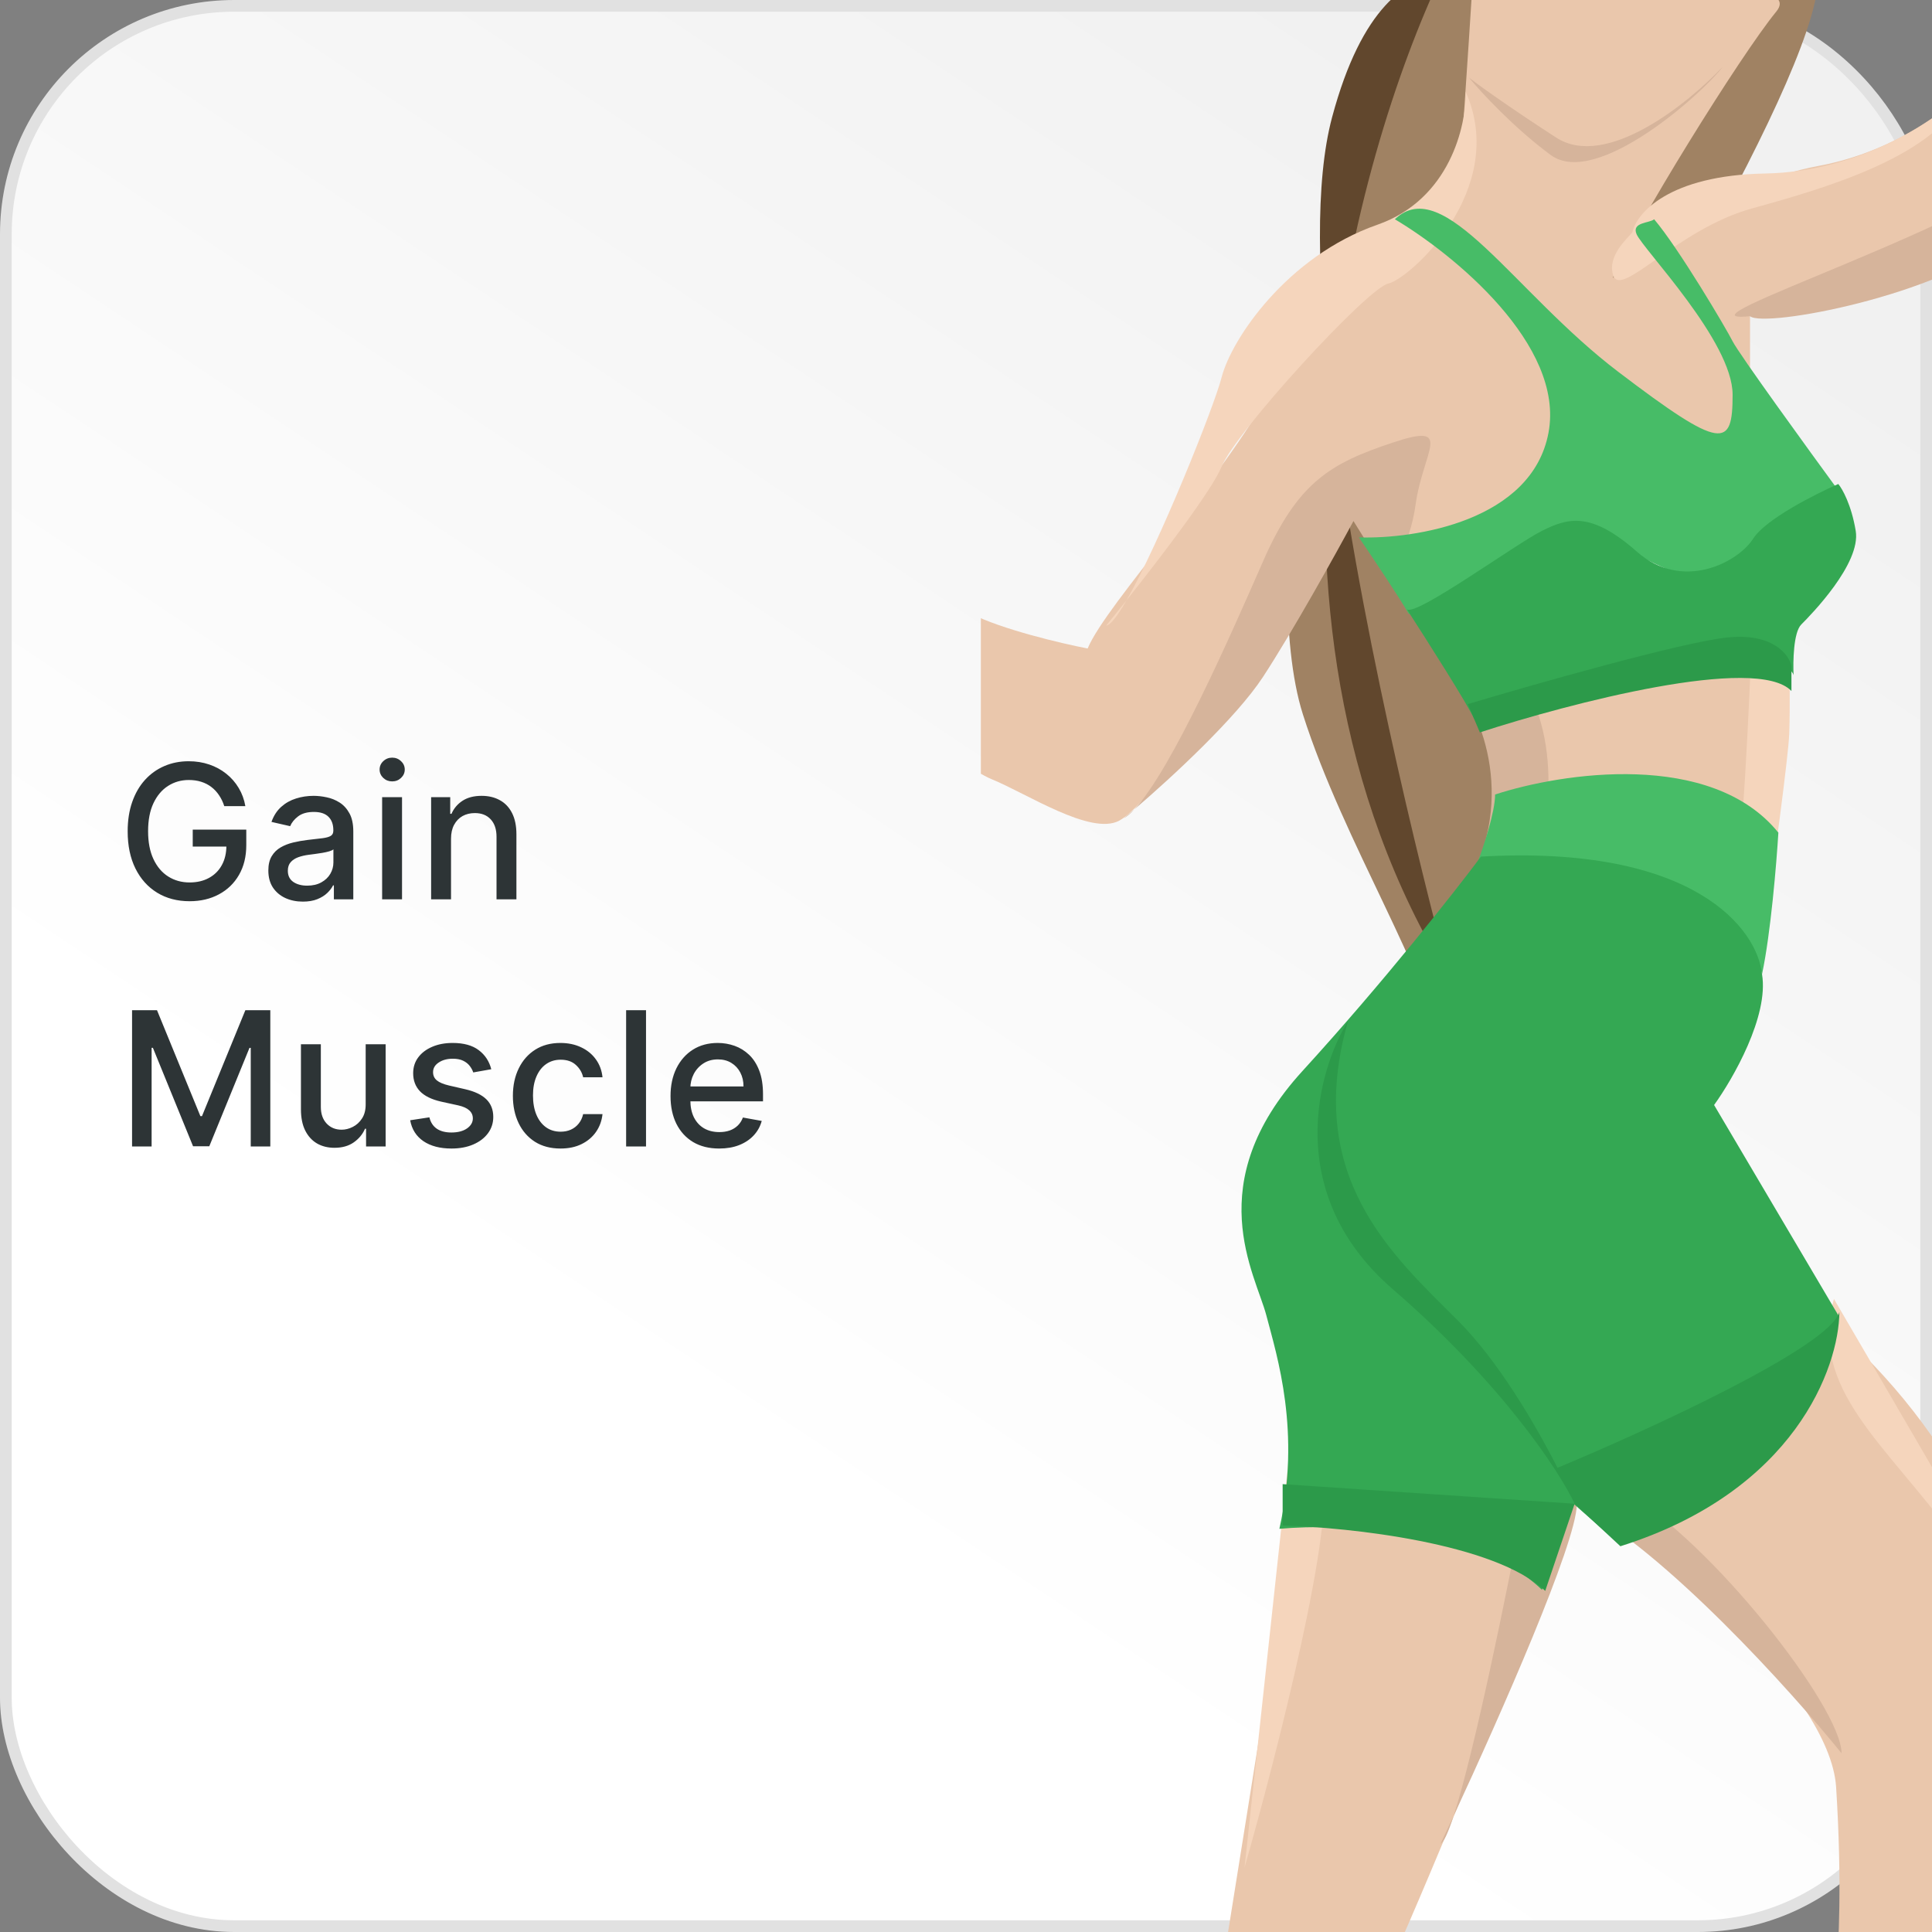 <svg width="172" height="172" viewBox="0 0 172 172" fill="none" xmlns="http://www.w3.org/2000/svg">
<rect x="0" y="0" width="172" height="172" fill="#808080" stroke="none"/>
<rect x="0.521" y="0.521" width="170.958" height="170.958" rx="20.327" fill="url(#paint0_linear_1_168)"/>
<rect x="0.521" y="0.521" width="170.958" height="170.958" rx="20.327" stroke="#E1E1E1" stroke-width="1.042"/>
<g clip-path="url(#clip0_1_168)">
<path d="M115.99 63.588C112.01 51.079 117.032 18.243 124.85 0.521C124.85 -4.065 149.521 -3.475 161.856 -2.606C162.69 5.316 142.398 38.57 132.147 54.206L136.317 70.885L128.499 94.34C127.456 87.043 119.638 75.055 115.99 63.588Z" fill="#A08263"/>
<path d="M128.395 -2.364C128.605 -2.807 128.814 -3.235 129.02 -3.648L133.19 -2.606C132.602 -2.091 130.719 -2.74 128.395 -2.364C124.425 6.008 119.913 19.632 118.453 35.045C120.722 54.467 126.488 77.489 129.02 87.043C118.869 70.548 116.87 51.746 118.453 35.045C117.297 25.152 117.048 16.194 118.596 10.424C121.242 0.563 125.228 -1.852 128.395 -2.364Z" fill="#61472D"/>
<path d="M161.911 14.768C170.291 13.216 176.072 7.655 177.915 5.068C180.307 2.223 185.752 -2.148 188.39 3.128C191.028 8.405 186.709 13.733 184.219 15.738C174.908 24.273 161.394 27.053 155.8 27.377V32.808L161.911 41.538L124.569 49.103L126.509 38.919C123.437 39.759 116.441 43.555 113.027 52.013C108.759 62.585 102.163 71.702 99.642 73.06C97.12 74.418 91.397 70.635 88.293 69.374C85.19 68.114 76.072 60.257 75.005 57.735C74.333 56.146 74.941 54.774 75.576 53.978C72.624 56.745 69.604 54.845 68.41 53.468C66.082 54.243 62.59 51.722 65.112 50.558C67.634 49.394 74.618 46.969 77.236 49.103C79.855 51.237 83.056 52.886 86.451 54.632C89.166 56.028 94.501 57.283 96.829 57.735C98.478 53.759 109.05 42.41 113.027 34.845C117.003 27.28 129.321 21.945 129.709 18.162C130.02 15.136 130.744 4.098 131.067 -1.042C139.732 -0.169 161.31 -2.837 158.128 1.042C154.947 4.922 145.422 20.264 143.579 24.758C146.198 22.074 153.531 16.319 161.911 14.768Z" fill="#EAC7AC"/>
<path d="M135.529 77.425C139.098 72.226 135.593 62.132 133.395 57.735C139.958 56.701 153.628 54.922 155.8 56.086C157.973 57.25 156.706 73.254 155.8 81.111L135.529 77.425Z" fill="#EAC7AC"/>
<path d="M163.463 159.093C162.92 150.635 147.459 137.463 139.797 131.935C134.721 117.838 131.281 94.515 158.128 113.991C184.976 133.467 182.506 160.644 177.915 171.799L163.463 175.484C163.689 173.544 164.006 167.55 163.463 159.093Z" fill="#EAC7AC"/>
<path d="M109.147 173.157L115.742 131.935C122.984 132.42 137.469 134.418 137.469 138.53C137.469 142.643 128.869 163.328 124.569 173.157H109.147Z" fill="#EAC7AC"/>
<path d="M122.629 20.005C129.07 17.754 130.55 11.178 130.486 8.171C134.365 16.901 125.442 24.854 123.599 25.242C121.756 25.63 110.02 38.433 108.759 41.537C107.925 43.59 103.497 49.41 100.289 53.447C99.509 54.802 98.866 55.657 98.478 55.698C98.999 55.06 99.617 54.292 100.289 53.447C103.212 48.369 108.07 36.263 108.759 33.584C109.632 30.189 114.579 22.817 122.629 20.005Z" fill="#F5D5BC"/>
<path d="M154.249 81.401C155.102 76.513 155.768 62.229 155.995 55.698L159.292 57.056C159.325 58.931 159.37 63.205 159.292 65.3C159.215 67.395 157.838 77.489 157.159 82.274L154.249 81.401Z" fill="#F5D5BC"/>
<path d="M178.4 141.73C176.46 138.239 167.505 122.881 163.269 115.639C161.038 123.69 167.828 128.442 174.132 137.075C179.176 143.981 180.502 154.954 180.534 159.577C182.241 150.111 179.823 143.735 178.4 141.73Z" fill="#F5D5BC"/>
<path d="M110.796 166.269L115.161 125.921C115.452 125.921 116.364 126.968 117.683 131.158C119.002 135.348 113.641 156.312 110.796 166.269Z" fill="#F5D5BC"/>
<path d="M157.159 15.446C165.772 15.291 172.58 10.532 174.908 8.171C172.677 13.797 162.687 16.707 155.995 18.55C149.302 20.393 144.293 26.631 143.614 24.497C143.071 22.79 144.873 21.233 145.326 20.683C145.681 19.002 148.546 15.601 157.159 15.446Z" fill="#F5D5BC"/>
<path d="M63.27 46.871C66.296 46.018 69.962 47.486 71.417 48.326C70.189 48.747 67.421 49.704 66.18 50.169C64.628 50.751 62.882 52.497 62.785 54.243C62.688 55.989 58.905 56.959 59.487 55.698C60.069 54.437 57.644 49.102 58.226 49.102C58.808 49.102 59.487 47.938 63.27 46.871Z" fill="#F5D5BC"/>
<path d="M75.524 54.288C74.743 54.895 74.913 56.953 75.102 57.929C75.102 59.772 70.059 59.19 68.507 58.705C67.265 58.317 65.08 58.349 64.142 58.414L64.336 59.19C64.562 59.384 65.132 59.985 65.597 60.839C66.179 61.906 61.62 61.033 60.456 60.257C59.525 59.636 59.875 58.964 60.166 58.705C59.681 58.317 58.691 57.328 58.614 56.474C58.536 55.621 59.163 55.86 59.487 56.086C60.263 56.022 61.931 55.562 62.396 54.243C62.862 52.924 63.884 52.142 64.336 51.916C64.491 53.468 67.181 53.661 68.507 53.565C71.327 56.08 74.316 55.12 75.524 54.288C75.544 54.272 75.566 54.257 75.587 54.243C75.567 54.258 75.546 54.273 75.524 54.288Z" fill="#D6B49B"/>
<path d="M100.03 72.866C100.319 72.626 100.642 72.354 100.992 72.054C104.321 68.508 109.572 56.53 112.399 50.081L112.445 49.976C115.548 42.895 118.458 41.246 123.987 39.404C129.515 37.561 126.703 40.083 126.024 44.932C125.48 48.812 123.922 50.428 123.211 50.752L120.495 46.387C118.911 49.329 115.083 56.222 112.445 60.257C110.058 63.908 104.315 69.21 100.992 72.054C100.649 72.419 100.327 72.695 100.03 72.866Z" fill="#D6B49B"/>
<path d="M130.485 79.171C135.218 70.713 131.617 63.037 129.224 60.257C128.642 57.347 128.817 52.983 134.171 58.802C139.525 64.622 137.889 74.095 136.402 78.104L130.485 79.171Z" fill="#D6B49B"/>
<path d="M178.691 21.169C172.793 26.29 157.061 29.219 155.8 28.152C147.847 28.928 177.236 19.908 184.219 12.925C189.806 7.338 191.655 8.14 191.882 9.239C190.562 14.05 182.538 19.197 178.691 21.169Z" fill="#D6B49B"/>
<path d="M128.254 164.136C128.61 163.385 128.997 162.56 129.407 161.678C131.259 155.97 134.151 141.787 135.626 133.971C136.77 132.85 138.716 131.41 139.727 132.015C139.81 131.081 140.971 130.798 144.743 132.904C152.212 137.075 163.948 152.012 163.948 156.086C159.389 150.46 148.293 138.161 140.378 133.971C140.308 137.436 133.626 152.604 129.407 161.678C128.945 163.101 128.549 163.997 128.254 164.136Z" fill="#D6B49B"/>
<path d="M138.051 13.797C134.792 11.392 131.843 8.204 130.776 6.911C131.52 7.493 134.113 9.375 138.536 12.246C142.958 15.117 150.272 9.239 153.375 5.941C151.63 8.269 142.124 16.804 138.051 13.797Z" fill="#D6B49B"/>
<path d="M137.857 38.531C139.331 30.694 129.354 22.592 124.181 19.52C128.546 15.35 134.753 26.019 144.065 33.099C153.376 40.18 154.249 39.889 154.249 35.136C154.249 30.384 146.281 22.206 145.699 20.849C145.233 19.762 146.875 19.876 147.262 19.52C149.461 22.107 153.706 29.297 154.249 30.384C154.792 31.47 160.941 39.953 163.948 44.059C162.849 44.092 159.7 45.243 155.898 49.588C151.145 55.02 144.453 47.163 139.894 47.163C135.335 47.163 126.218 56.087 125.345 54.535C124.647 53.293 122.144 49.556 120.98 47.842C125.992 48.004 136.383 46.368 137.857 38.531Z" fill="#47BC67"/>
<path d="M158.323 74.127C152.348 66.756 139.021 68.793 133.105 70.733C133.105 72.284 132.07 75.388 131.553 76.746C149.399 74.651 155.865 82.533 156.868 86.736C157.644 83.089 158.161 76.811 158.323 74.127Z" fill="#47BC67"/>
<path d="M131.262 64.04C130.718 62.798 127.026 56.991 125.248 54.243C126.024 54.922 134.947 48.424 137.275 47.26C139.603 46.096 141.64 45.514 145.714 49.103C149.787 52.691 154.734 50.073 156.092 47.939C157.178 46.232 161.588 43.994 163.657 43.089C164.013 43.509 164.821 44.932 165.209 47.26C165.694 50.17 161.232 54.728 160.359 55.601C159.666 56.295 159.616 58.896 159.679 60.135C159.68 60.144 159.68 60.152 159.68 60.16C159.68 60.152 159.68 60.143 159.679 60.135C159.642 59.761 158.771 58.818 155.51 57.832C152.173 56.823 137.954 61.55 131.262 64.04Z" fill="#34A853"/>
<path d="M115.937 95.368C123.231 87.376 129.58 79.3 131.844 76.261C150.932 75.174 156.48 82.791 156.868 86.736C157.488 90.46 154.281 96.047 152.6 98.375L163.657 117.095C162.416 128.889 150.143 135.588 144.162 137.463L140.088 133.874L137.275 141.537C131.611 136.027 119.332 135.62 113.9 136.105C115.84 127.473 113.706 120.78 112.736 117.095C111.766 113.409 106.82 105.358 115.937 95.368Z" fill="#34A853"/>
<path d="M159.486 61.518C156.382 58.259 139.699 62.617 131.746 65.204L130.679 62.682C136.628 60.904 149.554 57.231 153.666 56.765C157.779 56.3 159.26 58.252 159.486 59.287V61.518Z" fill="#2C9A4A"/>
<path d="M123.987 114.767C114.21 106.309 117.262 95.336 120.01 90.907C116.033 104.777 123.987 111.76 129.806 117.58C133.346 121.119 136.624 126.678 138.66 130.674C146.669 127.343 162.9 119.907 163.754 116.804C163.721 121.718 159.777 132.769 144.258 137.657L140.184 133.874L137.566 141.634C133.065 137.366 120.107 135.976 114.19 135.814V132.128L140.184 133.874C138.859 131.029 133.764 123.225 123.987 114.767Z" fill="#2C9A4A"/>
</g>
<path d="M19.966 71.769C19.852 71.409 19.698 71.088 19.504 70.803C19.314 70.515 19.087 70.27 18.823 70.069C18.558 69.864 18.256 69.708 17.917 69.601C17.581 69.494 17.212 69.441 16.809 69.441C16.126 69.441 15.51 69.617 14.961 69.968C14.412 70.32 13.978 70.835 13.658 71.514C13.342 72.189 13.184 73.016 13.184 73.996C13.184 74.979 13.344 75.81 13.664 76.489C13.984 77.168 14.422 77.684 14.979 78.035C15.536 78.386 16.169 78.562 16.88 78.562C17.54 78.562 18.114 78.428 18.604 78.159C19.097 77.891 19.478 77.512 19.747 77.022C20.019 76.529 20.155 75.948 20.155 75.281L20.629 75.37H17.159V73.859H21.926V75.24C21.926 76.258 21.709 77.143 21.275 77.893C20.845 78.639 20.248 79.216 19.486 79.622C18.728 80.029 17.859 80.233 16.88 80.233C15.783 80.233 14.819 79.98 13.99 79.474C13.165 78.969 12.521 78.252 12.059 77.324C11.597 76.392 11.366 75.287 11.366 74.008C11.366 73.04 11.5 72.171 11.769 71.401C12.037 70.632 12.414 69.978 12.9 69.441C13.39 68.9 13.964 68.487 14.624 68.203C15.287 67.915 16.012 67.771 16.797 67.771C17.453 67.771 18.063 67.868 18.627 68.061C19.196 68.254 19.701 68.529 20.144 68.884C20.59 69.24 20.959 69.662 21.251 70.152C21.543 70.638 21.741 71.176 21.843 71.769H19.966ZM26.963 80.268C26.387 80.268 25.866 80.161 25.4 79.948C24.934 79.731 24.565 79.417 24.292 79.007C24.024 78.596 23.89 78.092 23.89 77.496C23.89 76.983 23.988 76.56 24.186 76.229C24.383 75.897 24.65 75.634 24.985 75.441C25.321 75.247 25.696 75.101 26.111 75.003C26.525 74.904 26.948 74.829 27.378 74.778C27.923 74.714 28.365 74.663 28.705 74.624C29.044 74.58 29.291 74.511 29.445 74.416C29.599 74.322 29.676 74.168 29.676 73.954V73.913C29.676 73.395 29.53 72.995 29.238 72.71C28.95 72.426 28.519 72.284 27.947 72.284C27.351 72.284 26.881 72.416 26.537 72.681C26.198 72.942 25.963 73.232 25.832 73.552L24.168 73.172C24.365 72.62 24.654 72.174 25.033 71.834C25.416 71.49 25.856 71.242 26.354 71.088C26.851 70.93 27.374 70.851 27.923 70.851C28.286 70.851 28.671 70.894 29.078 70.981C29.489 71.064 29.872 71.218 30.227 71.443C30.586 71.668 30.881 71.99 31.11 72.408C31.339 72.823 31.453 73.362 31.453 74.025V80.067H29.724V78.823H29.652C29.538 79.052 29.366 79.277 29.137 79.498C28.908 79.719 28.614 79.903 28.255 80.049C27.895 80.195 27.465 80.268 26.963 80.268ZM27.349 78.847C27.838 78.847 28.257 78.75 28.604 78.556C28.956 78.363 29.222 78.11 29.404 77.798C29.589 77.482 29.682 77.145 29.682 76.785V75.613C29.619 75.676 29.497 75.735 29.315 75.79C29.137 75.842 28.934 75.887 28.705 75.927C28.476 75.962 28.253 75.996 28.036 76.027C27.818 76.055 27.637 76.079 27.491 76.098C27.147 76.142 26.833 76.215 26.549 76.317C26.269 76.42 26.044 76.568 25.874 76.762C25.708 76.951 25.625 77.204 25.625 77.52C25.625 77.958 25.787 78.29 26.111 78.515C26.434 78.736 26.847 78.847 27.349 78.847ZM34.02 80.067V70.969H35.791V80.067H34.02ZM34.915 69.565C34.607 69.565 34.342 69.463 34.121 69.257C33.904 69.048 33.795 68.799 33.795 68.511C33.795 68.219 33.904 67.97 34.121 67.765C34.342 67.556 34.607 67.451 34.915 67.451C35.223 67.451 35.485 67.556 35.702 67.765C35.924 67.97 36.034 68.219 36.034 68.511C36.034 68.799 35.924 69.048 35.702 69.257C35.485 69.463 35.223 69.565 34.915 69.565ZM40.153 74.665V80.067H38.382V70.969H40.082V72.45H40.195C40.404 71.968 40.732 71.581 41.178 71.289C41.628 70.997 42.195 70.851 42.878 70.851C43.498 70.851 44.041 70.981 44.507 71.242C44.972 71.498 45.334 71.881 45.59 72.391C45.847 72.9 45.975 73.53 45.975 74.28V80.067H44.204V74.493C44.204 73.834 44.033 73.319 43.689 72.947C43.346 72.572 42.874 72.385 42.274 72.385C41.863 72.385 41.498 72.474 41.178 72.651C40.862 72.829 40.611 73.09 40.426 73.433C40.244 73.773 40.153 74.183 40.153 74.665ZM11.757 89.937H13.978L17.84 99.366H17.982L21.843 89.937H24.065V102.067H22.323V93.289H22.211L18.633 102.049H17.188L13.611 93.283H13.498V102.067H11.757V89.937ZM32.555 98.294V92.969H34.332V102.067H32.59V100.491H32.495C32.286 100.977 31.951 101.382 31.489 101.705C31.031 102.025 30.46 102.185 29.777 102.185C29.192 102.185 28.675 102.057 28.225 101.8C27.779 101.54 27.427 101.155 27.171 100.645C26.918 100.136 26.792 99.506 26.792 98.756V92.969H28.563V98.543C28.563 99.162 28.735 99.656 29.078 100.023C29.422 100.39 29.868 100.574 30.417 100.574C30.748 100.574 31.078 100.491 31.406 100.325C31.737 100.159 32.012 99.909 32.229 99.573C32.45 99.237 32.559 98.811 32.555 98.294ZM43.737 95.19L42.132 95.475C42.065 95.269 41.958 95.074 41.812 94.888C41.67 94.703 41.476 94.55 41.231 94.432C40.987 94.314 40.681 94.254 40.313 94.254C39.812 94.254 39.393 94.367 39.058 94.592C38.722 94.813 38.554 95.099 38.554 95.451C38.554 95.755 38.667 96 38.892 96.185C39.117 96.371 39.48 96.523 39.982 96.641L41.427 96.973C42.264 97.166 42.888 97.465 43.298 97.867C43.709 98.27 43.914 98.793 43.914 99.437C43.914 99.982 43.757 100.467 43.441 100.894C43.129 101.316 42.692 101.648 42.132 101.889C41.575 102.13 40.929 102.25 40.195 102.25C39.176 102.25 38.345 102.033 37.701 101.599C37.058 101.16 36.663 100.539 36.517 99.733L38.228 99.472C38.335 99.919 38.554 100.256 38.886 100.485C39.218 100.71 39.65 100.823 40.183 100.823C40.764 100.823 41.227 100.702 41.575 100.462C41.922 100.217 42.096 99.919 42.096 99.567C42.096 99.283 41.99 99.044 41.776 98.85C41.567 98.657 41.245 98.511 40.811 98.412L39.271 98.075C38.422 97.881 37.794 97.573 37.388 97.151C36.985 96.728 36.783 96.193 36.783 95.546C36.783 95.009 36.933 94.539 37.233 94.136C37.534 93.733 37.948 93.419 38.477 93.194C39.006 92.965 39.612 92.851 40.296 92.851C41.279 92.851 42.053 93.064 42.617 93.49C43.182 93.913 43.555 94.48 43.737 95.19ZM49.902 102.25C49.022 102.25 48.264 102.051 47.628 101.652C46.996 101.249 46.51 100.695 46.171 99.988C45.831 99.281 45.661 98.472 45.661 97.559C45.661 96.635 45.835 95.82 46.183 95.113C46.53 94.403 47.02 93.848 47.651 93.449C48.283 93.05 49.028 92.851 49.884 92.851C50.575 92.851 51.191 92.979 51.732 93.236C52.273 93.488 52.71 93.844 53.041 94.302C53.377 94.76 53.576 95.295 53.639 95.907H51.916C51.821 95.48 51.604 95.113 51.264 94.805C50.929 94.497 50.479 94.343 49.914 94.343C49.42 94.343 48.988 94.474 48.617 94.734C48.25 94.991 47.964 95.358 47.758 95.836C47.553 96.31 47.45 96.87 47.45 97.518C47.45 98.181 47.551 98.754 47.752 99.236C47.954 99.717 48.238 100.09 48.605 100.355C48.976 100.62 49.413 100.752 49.914 100.752C50.25 100.752 50.554 100.691 50.826 100.568C51.103 100.442 51.334 100.262 51.519 100.029C51.709 99.796 51.841 99.516 51.916 99.188H53.639C53.576 99.776 53.385 100.302 53.065 100.764C52.745 101.226 52.317 101.589 51.78 101.853C51.247 102.118 50.621 102.25 49.902 102.25ZM57.513 89.937V102.067H55.742V89.937H57.513ZM64.025 102.25C63.128 102.25 62.356 102.059 61.709 101.676C61.065 101.289 60.568 100.746 60.216 100.047C59.869 99.344 59.695 98.521 59.695 97.577C59.695 96.645 59.869 95.824 60.216 95.113C60.568 94.403 61.057 93.848 61.685 93.449C62.317 93.05 63.055 92.851 63.9 92.851C64.414 92.851 64.911 92.936 65.393 93.105C65.875 93.275 66.307 93.542 66.69 93.905C67.073 94.268 67.375 94.74 67.596 95.32C67.817 95.897 67.928 96.598 67.928 97.423V98.051H60.696V96.724H66.192C66.192 96.258 66.098 95.846 65.908 95.486C65.719 95.123 65.452 94.837 65.109 94.627C64.769 94.418 64.37 94.314 63.912 94.314C63.415 94.314 62.98 94.436 62.609 94.681C62.242 94.922 61.958 95.238 61.756 95.629C61.559 96.016 61.46 96.436 61.46 96.89V97.927C61.46 98.535 61.567 99.052 61.78 99.478C61.997 99.905 62.299 100.231 62.686 100.456C63.073 100.677 63.525 100.787 64.043 100.787C64.378 100.787 64.684 100.74 64.96 100.645C65.237 100.546 65.476 100.4 65.677 100.207C65.879 100.013 66.032 99.775 66.139 99.49L67.815 99.792C67.681 100.286 67.44 100.718 67.093 101.089C66.749 101.457 66.317 101.743 65.796 101.948C65.278 102.15 64.688 102.25 64.025 102.25Z" fill="#2D3436"/>
<defs>
<linearGradient id="paint0_linear_1_168" x1="160.623" y1="27.742" x2="84.457" y2="142.083" gradientUnits="userSpaceOnUse">
<stop stop-color="#F1F1F1"/>
<stop offset="1" stop-color="white"/>
</linearGradient>
<clipPath id="clip0_1_168">
<rect width="84.677" height="172" fill="white" transform="translate(87.323)"/>
</clipPath>
</defs>
</svg>
